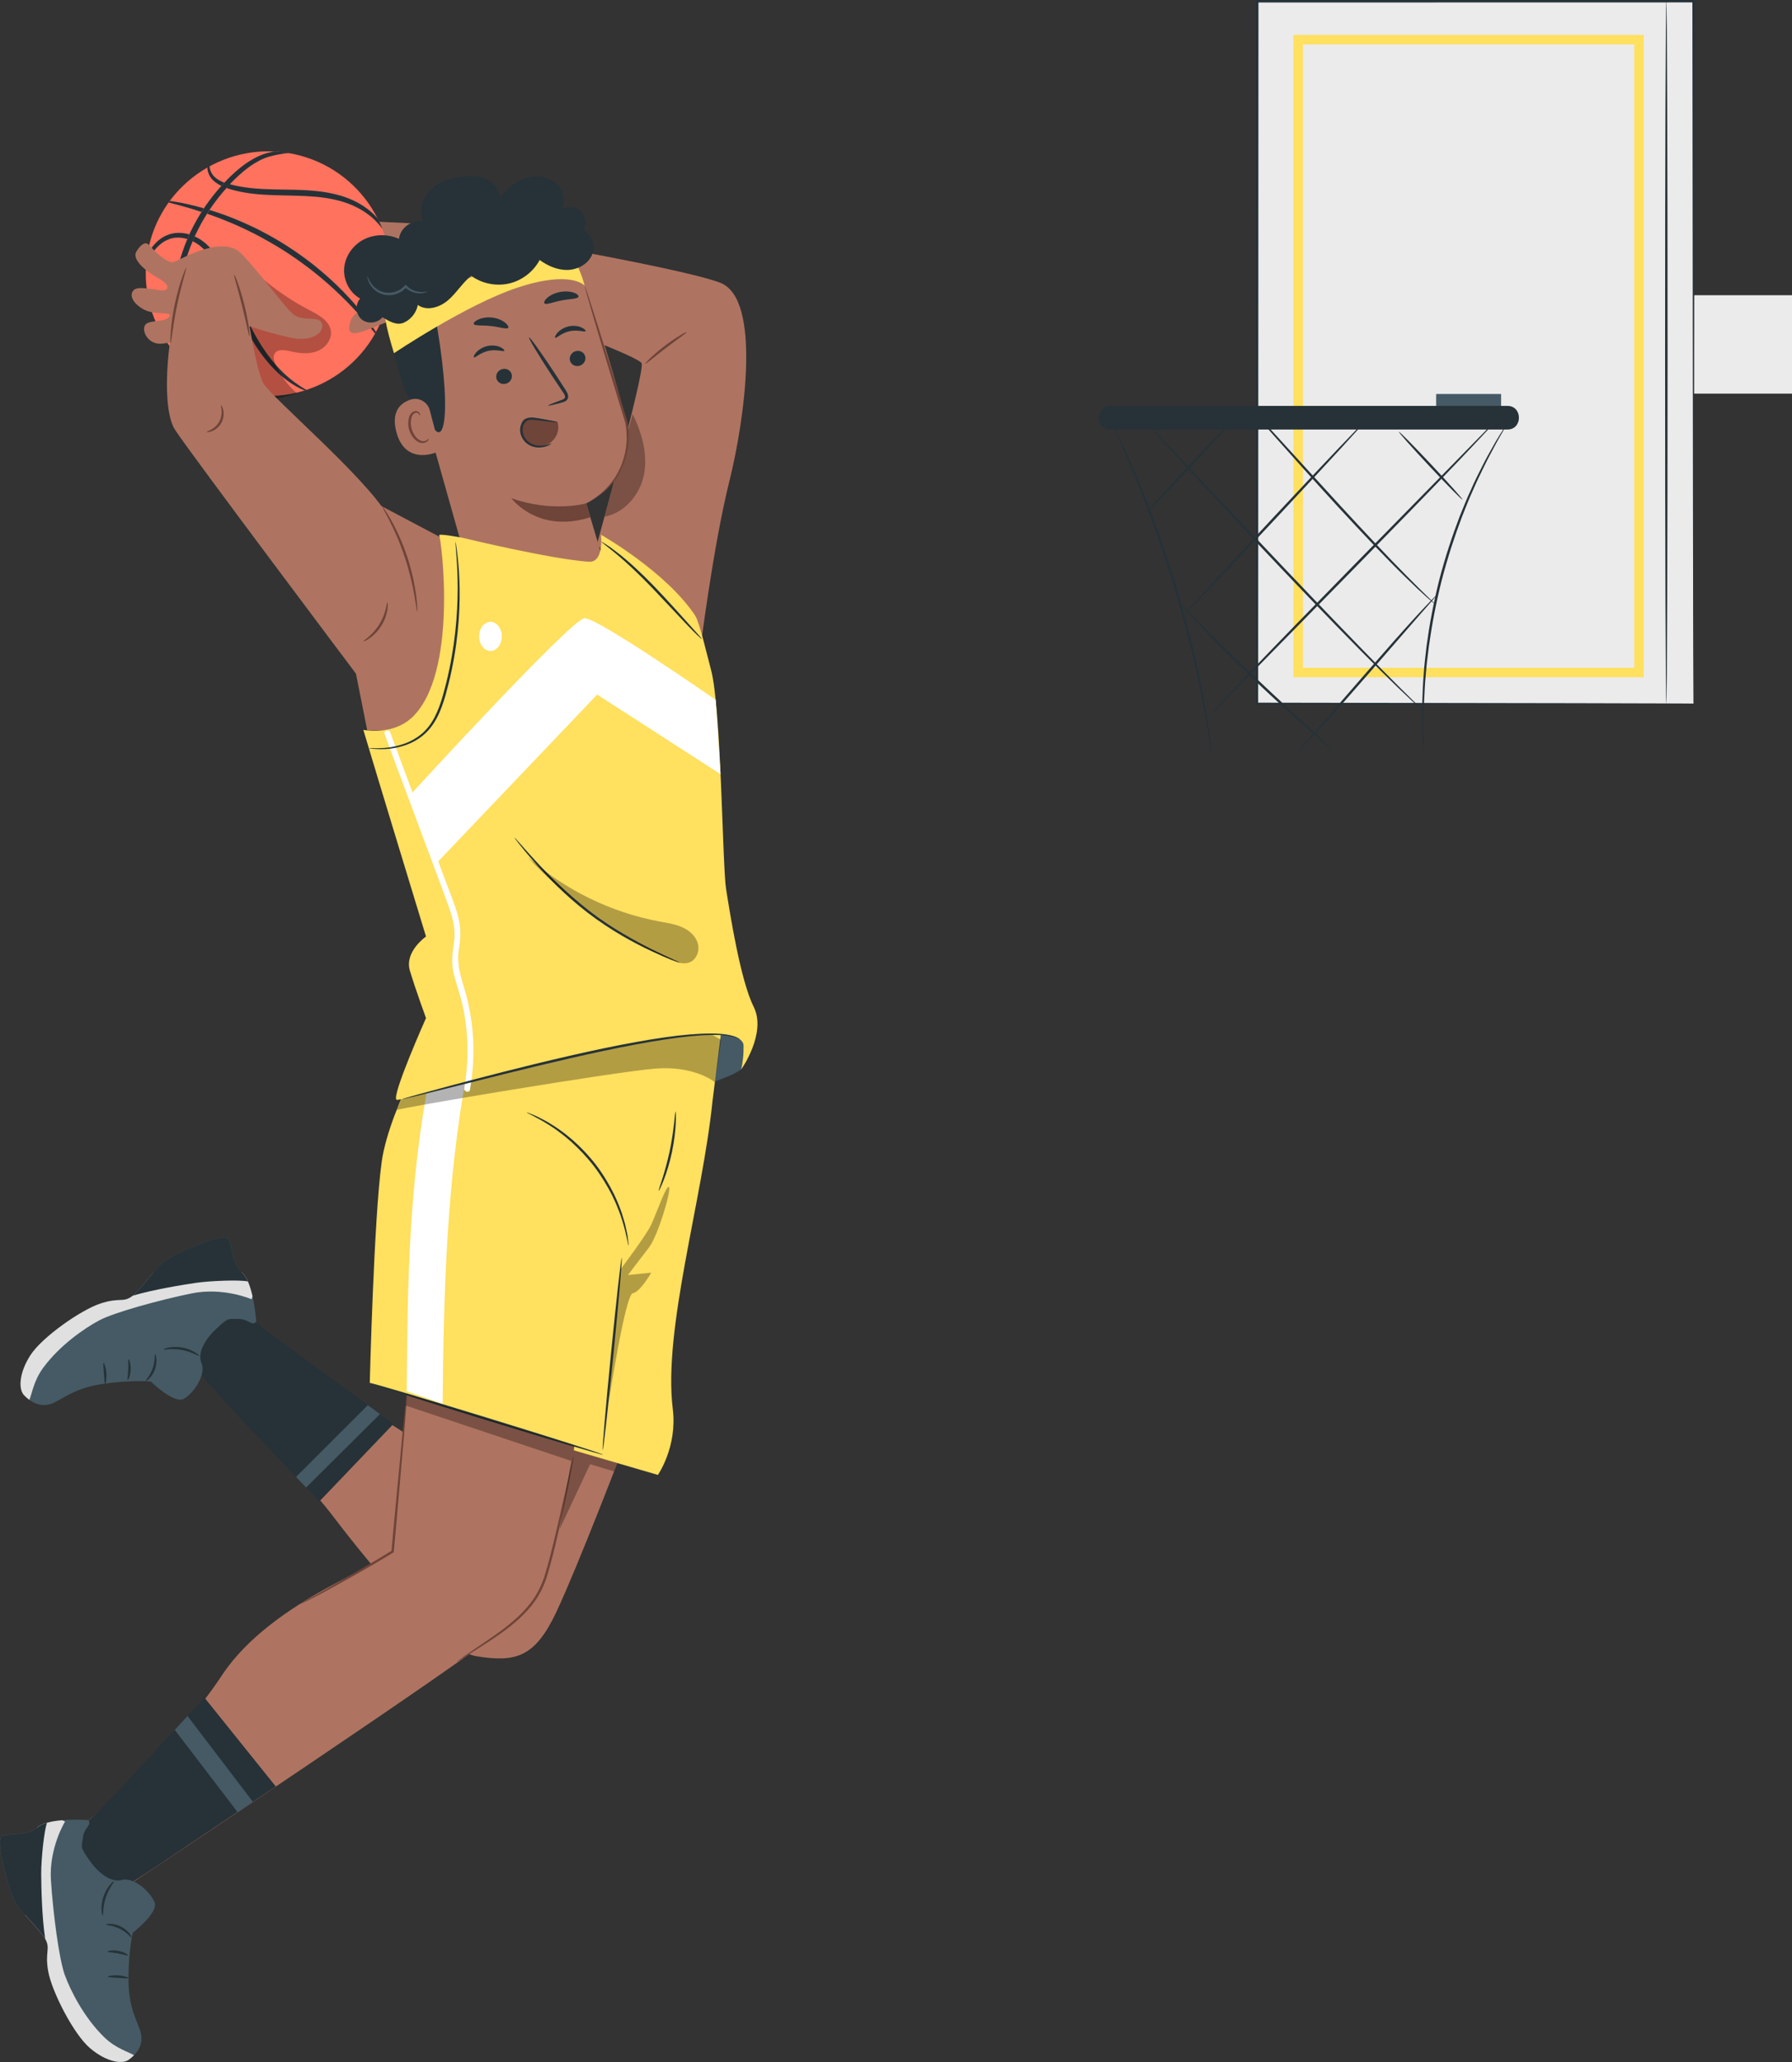 <svg width="180" height="207" viewBox="0 0 180 207" fill="none" xmlns="http://www.w3.org/2000/svg">
<rect x="0" y="0" width="180" height="207" fill="#333333" stroke="none"/>
<g clip-path="url(#clip0_64_2131)">
<path d="M170.104 0.123H126.277V70.631H170.104V0.123Z" fill="#EBEBEB"/>
<path d="M165.106 67.986H129.926V3.508H165.106V67.986ZM130.876 67.037H164.156V4.456H130.876V67.037Z" fill="#FFE05F"/>
<path d="M150.782 39.553H144.255V41.525H150.782V39.553Z" fill="#455A64"/>
<path d="M111.526 43.118H151.424C152.953 43.118 152.953 40.748 151.424 40.748H111.526C109.996 40.748 109.996 43.118 111.526 43.118Z" fill="#263238"/>
<path d="M111.74 42.615C111.74 42.615 111.806 42.72 111.916 42.924C112.03 43.151 112.182 43.455 112.372 43.829C112.571 44.222 112.799 44.711 113.061 45.279C113.327 45.848 113.621 46.498 113.925 47.223C114.562 48.664 115.246 50.413 115.978 52.366C116.69 54.324 117.427 56.495 118.13 58.794C118.823 61.098 119.413 63.312 119.907 65.336C120.377 67.365 120.771 69.204 121.033 70.754C121.175 71.527 121.284 72.233 121.375 72.854C121.47 73.475 121.546 74.006 121.588 74.447C121.636 74.864 121.669 75.2 121.698 75.456C121.721 75.689 121.726 75.807 121.717 75.812C121.707 75.812 121.683 75.693 121.645 75.466C121.607 75.215 121.555 74.878 121.489 74.466C121.427 74.029 121.341 73.499 121.232 72.882C121.132 72.266 121.009 71.565 120.857 70.792C120.572 69.247 120.163 67.417 119.683 65.393C119.18 63.373 118.586 61.164 117.892 58.865C117.189 56.571 116.462 54.405 115.759 52.442C115.037 50.489 114.372 48.74 113.759 47.289C113.465 46.559 113.179 45.905 112.928 45.336C112.681 44.763 112.462 44.27 112.277 43.872C112.106 43.488 111.968 43.18 111.863 42.947C111.773 42.734 111.726 42.62 111.735 42.615H111.74Z" fill="#263238"/>
<path d="M151.424 42.45C151.424 42.45 151.376 42.563 151.267 42.762C151.143 42.985 150.977 43.274 150.773 43.635C150.554 44.009 150.288 44.474 150.003 45.023C149.718 45.573 149.371 46.185 149.039 46.891C148.697 47.588 148.321 48.356 147.96 49.2C147.576 50.029 147.224 50.944 146.844 51.897C146.117 53.822 145.409 55.969 144.811 58.268C144.231 60.572 143.818 62.795 143.533 64.833C143.409 65.852 143.276 66.824 143.214 67.734C143.124 68.644 143.086 69.498 143.053 70.275C143 71.052 143.015 71.754 143 72.375C142.986 72.991 142.996 73.527 143.005 73.963C143.01 74.38 143.015 74.712 143.019 74.968C143.019 75.195 143.019 75.319 143.005 75.319C142.991 75.319 142.986 75.2 142.967 74.968C142.953 74.717 142.934 74.38 142.905 73.968C142.877 73.532 142.853 73.001 142.858 72.38C142.858 71.759 142.834 71.052 142.872 70.275C142.896 69.493 142.924 68.64 143.005 67.725C143.057 66.81 143.181 65.833 143.3 64.809C143.575 62.762 143.984 60.524 144.568 58.216C145.167 55.907 145.889 53.75 146.625 51.826C147.015 50.868 147.376 49.958 147.77 49.124C148.136 48.28 148.521 47.517 148.877 46.825C149.219 46.123 149.576 45.512 149.875 44.971C150.169 44.426 150.45 43.971 150.683 43.601C150.906 43.246 151.082 42.966 151.219 42.748C151.343 42.554 151.414 42.454 151.419 42.459L151.424 42.45Z" fill="#263238"/>
<path d="M137.233 42.16C137.285 42.208 133.209 46.64 128.135 52.063C123.061 57.486 118.909 61.842 118.857 61.795C118.804 61.747 122.881 57.315 127.955 51.892C133.028 46.469 137.181 42.113 137.233 42.16Z" fill="#263238"/>
<path d="M144.34 59.709C144.34 59.709 144.164 59.946 143.818 60.344C143.442 60.771 142.943 61.34 142.34 62.027C141.076 63.482 139.376 65.435 137.499 67.597C135.608 69.773 133.879 71.73 132.601 73.119C131.959 73.816 131.437 74.371 131.066 74.75C130.696 75.129 130.487 75.333 130.472 75.319C130.458 75.309 130.648 75.082 130.995 74.684C131.37 74.257 131.869 73.688 132.473 73.001C133.736 71.546 135.437 69.593 137.318 67.431C139.209 65.255 140.939 63.297 142.217 61.908C142.858 61.212 143.38 60.657 143.751 60.278C144.122 59.899 144.331 59.695 144.345 59.709H144.34Z" fill="#263238"/>
<path d="M123.432 42.615C123.432 42.615 123.341 42.758 123.147 42.99C122.952 43.217 122.667 43.544 122.306 43.943C121.588 44.739 120.586 45.834 119.469 47.029C118.353 48.223 117.327 49.294 116.581 50.062C116.206 50.446 115.902 50.754 115.683 50.963C115.465 51.172 115.341 51.281 115.331 51.271C115.317 51.262 115.422 51.129 115.617 50.897C115.811 50.669 116.096 50.342 116.457 49.944C117.175 49.148 118.177 48.053 119.294 46.858C120.41 45.663 121.436 44.592 122.182 43.824C122.558 43.44 122.862 43.132 123.08 42.923C123.294 42.715 123.422 42.606 123.432 42.615Z" fill="#263238"/>
<path d="M150.436 42.032C150.436 42.032 150.35 42.151 150.165 42.359C149.965 42.582 149.69 42.881 149.348 43.26C148.63 44.033 147.585 45.147 146.279 46.512C143.67 49.242 140.031 52.973 136.002 57.088C131.974 61.193 128.33 64.904 125.669 67.611C124.363 68.948 123.299 70.033 122.543 70.806C122.187 71.171 121.902 71.46 121.693 71.674C121.498 71.868 121.389 71.972 121.384 71.963C121.379 71.958 121.47 71.844 121.655 71.636C121.854 71.413 122.13 71.114 122.472 70.735C123.189 69.962 124.235 68.848 125.541 67.483C128.149 64.753 131.788 61.022 135.822 56.907C139.851 52.807 143.495 49.091 146.15 46.384C147.457 45.047 148.521 43.962 149.276 43.189C149.633 42.824 149.918 42.535 150.127 42.322C150.321 42.127 150.431 42.023 150.436 42.032Z" fill="#263238"/>
<path d="M133.888 75.314C133.888 75.314 133.646 75.143 133.237 74.797C132.829 74.451 132.245 73.949 131.527 73.314C130.092 72.053 128.126 70.289 126.007 68.279C123.888 66.274 122.03 64.392 120.719 62.999C120.063 62.302 119.541 61.728 119.194 61.325C118.842 60.922 118.652 60.695 118.667 60.685C118.681 60.676 118.89 60.88 119.265 61.259C119.669 61.671 120.201 62.217 120.847 62.875C122.187 64.236 124.064 66.094 126.178 68.094C128.292 70.1 130.24 71.882 131.646 73.176C132.325 73.807 132.881 74.323 133.304 74.717C133.694 75.082 133.903 75.29 133.893 75.305L133.888 75.314Z" fill="#263238"/>
<path d="M142.972 71.351C142.972 71.351 142.858 71.271 142.658 71.095C142.445 70.906 142.155 70.645 141.789 70.323C141.048 69.635 139.993 68.626 138.71 67.355C136.145 64.814 132.667 61.24 128.871 57.254C125.075 53.262 121.679 49.617 119.232 46.958C118.03 45.635 117.051 44.564 116.353 43.8C116.03 43.435 115.773 43.146 115.583 42.928C115.407 42.729 115.322 42.62 115.327 42.615C115.331 42.611 115.431 42.706 115.621 42.895C115.821 43.104 116.087 43.383 116.424 43.734C117.132 44.483 118.134 45.54 119.36 46.839C121.854 49.475 125.27 53.087 129.047 57.083C132.843 61.069 136.297 64.663 138.829 67.232C140.093 68.516 141.133 69.545 141.851 70.251C142.202 70.588 142.483 70.858 142.687 71.057C142.877 71.242 142.972 71.346 142.967 71.351H142.972Z" fill="#263238"/>
<path d="M144.136 60.643C144.136 60.643 144.055 60.591 143.913 60.472C143.751 60.335 143.552 60.159 143.305 59.946C142.782 59.481 142.041 58.789 141.148 57.912C139.352 56.168 136.967 53.665 134.382 50.859C131.798 48.048 129.503 45.464 127.841 43.597C127.028 42.677 126.368 41.923 125.883 41.373C125.669 41.127 125.494 40.923 125.356 40.762C125.237 40.62 125.18 40.544 125.185 40.539C125.19 40.534 125.261 40.601 125.394 40.729C125.541 40.88 125.726 41.07 125.954 41.307C126.453 41.843 127.137 42.577 127.969 43.478C129.674 45.346 131.998 47.886 134.563 50.693C137.147 53.499 139.513 56.016 141.271 57.789C142.145 58.68 142.872 59.386 143.371 59.875C143.604 60.102 143.799 60.287 143.951 60.434C144.079 60.562 144.145 60.638 144.141 60.643H144.136Z" fill="#263238"/>
<path d="M146.901 50.157C146.853 50.205 145.381 48.716 143.618 46.839C141.855 44.957 140.463 43.398 140.516 43.35C140.563 43.303 142.036 44.791 143.799 46.673C145.561 48.555 146.953 50.115 146.901 50.162V50.157Z" fill="#263238"/>
<path d="M180.005 29.637H170.104V39.515H180.005V29.637Z" fill="#EBEBEB"/>
<path d="M170.104 70.631C170.104 70.631 169.847 70.635 169.33 70.64C168.812 70.64 168.047 70.645 167.044 70.65C165.03 70.654 162.07 70.664 158.274 70.673C150.659 70.688 139.694 70.702 126.273 70.725H126.178V70.631C126.168 51.484 126.163 26.878 126.149 0.128V0H126.273C141.808 0 156.621 0.005 170.099 0.009H170.213V0.123C170.189 20.843 170.17 38.482 170.156 50.944C170.142 57.159 170.132 62.084 170.128 65.464C170.123 67.142 170.118 68.436 170.113 69.313C170.113 69.744 170.109 70.076 170.109 70.299C170.109 70.522 170.104 70.631 170.104 70.631C170.104 70.631 170.104 70.512 170.099 70.289C170.099 70.062 170.099 69.725 170.094 69.289C170.094 68.407 170.085 67.104 170.08 65.416C170.071 62.032 170.061 57.102 170.052 50.873C170.037 38.425 170.018 20.815 169.995 0.128L170.109 0.242C156.631 0.242 141.817 0.246 126.282 0.251L126.406 0.128C126.396 26.882 126.387 51.489 126.377 70.635L126.282 70.541C139.68 70.564 150.621 70.579 158.222 70.593C162.028 70.602 164.992 70.612 167.011 70.617C168.018 70.621 168.788 70.626 169.315 70.626C169.838 70.626 170.109 70.635 170.109 70.635L170.104 70.631Z" fill="#263238"/>
<path d="M167.377 70.645C167.311 70.645 167.254 54.855 167.254 35.386C167.254 15.918 167.311 0.123 167.377 0.123C167.444 0.123 167.501 15.909 167.501 35.386C167.501 54.864 167.444 70.645 167.377 70.645Z" fill="#263238"/>
<path d="M45.784 23.503C45.784 23.503 44.53 22.825 42.605 22.554C40.681 22.284 38.349 22.374 37.318 22.151C36.287 21.929 39.513 29.215 39.513 29.215L44.962 28.797L45.784 23.503Z" fill="#AE7461"/>
<path d="M44.116 28.39L45.171 22.938C45.171 22.938 68.141 26.749 72.355 28.39C76.569 30.03 74.736 42.407 73.272 48.266C71.619 54.888 70.322 65.355 70.322 65.355C70.322 65.355 59.913 54.926 59.975 54.599C60.041 54.272 64.778 37.391 64.45 36.472C64.122 35.552 44.112 28.394 44.112 28.394L44.116 28.39Z" fill="#AE7461"/>
<g opacity="0.3">
<path d="M63.547 41.558L60.721 51.868C62.759 51.508 64.35 49.579 64.707 47.545C65.063 45.511 64.455 43.416 63.547 41.558Z" fill="black"/>
</g>
<path d="M68.973 33.343C69.011 33.405 68.041 34.054 66.906 34.927C65.766 35.794 64.882 36.557 64.83 36.505C64.782 36.458 65.6 35.609 66.754 34.732C67.904 33.85 68.939 33.286 68.973 33.343Z" fill="#6F4439"/>
<path d="M38.967 30.105C40.423 23.482 36.224 16.934 29.586 15.481C22.948 14.027 16.386 18.217 14.929 24.84C13.473 31.463 17.672 38.011 24.31 39.465C30.948 40.918 37.51 36.728 38.967 30.105Z" fill="#FF725E"/>
<path d="M18.818 23.479C18.414 23.379 17.996 23.351 17.602 23.393C17.578 23.393 17.554 23.393 17.526 23.403L17.454 23.417C17.407 23.427 17.36 23.436 17.307 23.441C17.212 23.465 17.117 23.488 17.027 23.517C16.842 23.574 16.671 23.649 16.509 23.735C16.348 23.82 16.2 23.92 16.058 24.024C15.92 24.128 15.792 24.242 15.678 24.356C15.241 24.787 14.946 25.266 14.742 25.702C14.694 26.02 14.661 26.342 14.642 26.669C14.737 26.442 14.851 26.195 14.989 25.934C15.103 25.721 15.236 25.498 15.397 25.28C15.559 25.062 15.744 24.844 15.963 24.645C16.072 24.545 16.191 24.451 16.314 24.36C16.442 24.275 16.576 24.195 16.718 24.123C16.861 24.057 17.008 23.995 17.165 23.948C17.245 23.929 17.321 23.91 17.402 23.891C17.445 23.887 17.483 23.877 17.526 23.872L17.587 23.863C17.587 23.863 17.63 23.863 17.649 23.863C17.987 23.834 18.338 23.863 18.69 23.962C18.732 23.972 18.77 23.986 18.813 24C18.88 23.844 18.946 23.687 19.017 23.531C18.951 23.512 18.884 23.493 18.818 23.474V23.479Z" fill="#263238"/>
<path d="M19.721 24.422C20.386 24.83 20.942 25.46 21.407 26.19C21.873 26.925 22.253 27.764 22.647 28.631C23.037 29.494 23.407 30.347 23.787 31.167C23.977 31.575 24.167 31.978 24.362 32.367C24.457 32.561 24.557 32.751 24.657 32.94C24.756 33.13 24.856 33.315 24.956 33.495C25.759 34.955 26.666 36.178 27.559 37.079C28.448 37.984 29.317 38.562 29.94 38.889C30.092 38.975 30.239 39.041 30.363 39.093C30.424 39.122 30.481 39.145 30.534 39.169C30.543 39.169 30.595 39.188 30.61 39.193C30.667 39.174 30.724 39.16 30.785 39.141C30.785 39.141 30.738 39.122 30.733 39.122C30.695 39.098 30.648 39.074 30.6 39.046C30.553 39.017 30.5 38.984 30.443 38.946C30.329 38.875 30.196 38.799 30.054 38.7C29.479 38.321 28.681 37.714 27.854 36.799C27.027 35.889 26.182 34.685 25.417 33.239C25.317 33.059 25.227 32.874 25.132 32.689C25.042 32.499 24.942 32.315 24.852 32.12C24.666 31.736 24.481 31.338 24.296 30.93C23.93 30.11 23.555 29.262 23.165 28.394C22.771 27.527 22.381 26.669 21.878 25.887C21.749 25.692 21.621 25.503 21.479 25.323C21.412 25.233 21.336 25.142 21.265 25.057C21.189 24.972 21.117 24.887 21.037 24.806C20.88 24.64 20.714 24.488 20.543 24.346C20.452 24.28 20.367 24.209 20.276 24.147C20.229 24.114 20.186 24.081 20.139 24.052C20.091 24.024 20.044 23.995 20.001 23.967C19.854 23.882 19.706 23.801 19.554 23.735C19.483 23.891 19.412 24.052 19.345 24.213C19.474 24.275 19.602 24.346 19.725 24.422H19.721Z" fill="#263238"/>
<path d="M37.712 33.258C37.679 33.206 37.641 33.144 37.603 33.083C37.565 33.021 37.517 32.955 37.47 32.888C37.375 32.751 37.27 32.599 37.156 32.433C37.038 32.267 36.904 32.097 36.762 31.907C36.624 31.717 36.463 31.523 36.296 31.314C36.13 31.106 35.945 30.888 35.755 30.665C35.565 30.438 35.351 30.21 35.137 29.968C35.028 29.845 34.914 29.726 34.795 29.608C34.676 29.485 34.562 29.361 34.439 29.233C34.315 29.11 34.187 28.982 34.059 28.859C33.992 28.797 33.93 28.731 33.864 28.665C33.797 28.603 33.731 28.537 33.664 28.475C33.527 28.347 33.394 28.214 33.251 28.086C33.108 27.958 32.961 27.83 32.819 27.698C32.672 27.565 32.519 27.437 32.367 27.309C32.215 27.181 32.059 27.043 31.897 26.915C31.735 26.787 31.574 26.655 31.413 26.522C31.246 26.394 31.075 26.266 30.904 26.133C30.22 25.617 29.488 25.109 28.724 24.621C27.954 24.138 27.184 23.692 26.424 23.294C26.234 23.194 26.044 23.099 25.859 23C25.669 22.91 25.483 22.82 25.293 22.73C25.108 22.64 24.923 22.554 24.738 22.474C24.552 22.393 24.372 22.308 24.191 22.232C24.011 22.156 23.83 22.08 23.654 22.004C23.479 21.933 23.298 21.867 23.127 21.796C23.041 21.763 22.956 21.73 22.87 21.696C22.785 21.663 22.699 21.635 22.614 21.602C22.443 21.54 22.277 21.478 22.11 21.421C21.944 21.364 21.782 21.312 21.621 21.26C21.459 21.208 21.303 21.151 21.146 21.108C21.113 21.099 21.084 21.09 21.051 21.08C21.051 21.08 21.046 21.09 21.041 21.094C21.008 21.151 20.97 21.203 20.937 21.26C20.894 21.327 20.851 21.393 20.809 21.459C20.875 21.483 20.942 21.507 21.008 21.526C21.16 21.578 21.312 21.635 21.469 21.692C21.626 21.748 21.787 21.805 21.949 21.867C22.11 21.929 22.272 21.995 22.438 22.061C22.519 22.095 22.604 22.128 22.69 22.161C22.775 22.194 22.856 22.232 22.942 22.265C23.113 22.336 23.284 22.407 23.46 22.483C23.631 22.559 23.806 22.64 23.987 22.715C24.167 22.791 24.343 22.877 24.524 22.962C24.704 23.047 24.885 23.128 25.065 23.223C25.246 23.313 25.431 23.403 25.616 23.498C25.802 23.592 25.987 23.692 26.172 23.791C26.913 24.19 27.674 24.631 28.429 25.105C29.184 25.583 29.902 26.081 30.581 26.584C30.752 26.712 30.918 26.835 31.085 26.958C31.246 27.086 31.408 27.214 31.569 27.337C31.731 27.46 31.883 27.588 32.035 27.716C32.187 27.845 32.344 27.963 32.486 28.096C32.633 28.224 32.776 28.347 32.923 28.47C33.066 28.593 33.203 28.721 33.341 28.845C33.408 28.906 33.479 28.968 33.546 29.03C33.612 29.091 33.679 29.153 33.74 29.215C33.869 29.338 33.997 29.456 34.125 29.575C34.249 29.693 34.367 29.817 34.486 29.93C34.605 30.049 34.724 30.158 34.833 30.276C35.056 30.509 35.275 30.722 35.47 30.94C35.669 31.153 35.864 31.357 36.035 31.556C36.211 31.755 36.382 31.935 36.529 32.115C36.681 32.291 36.824 32.457 36.957 32.608C37.085 32.76 37.204 32.902 37.308 33.03C37.361 33.092 37.413 33.154 37.46 33.211C37.508 33.267 37.551 33.32 37.593 33.367C37.622 33.4 37.665 33.467 37.688 33.495C37.717 33.443 37.75 33.381 37.779 33.329C37.769 33.315 37.736 33.282 37.726 33.263L37.712 33.258Z" fill="#263238"/>
<path d="M20.481 20.91C20.4 20.886 20.319 20.862 20.238 20.843C19.953 20.767 19.683 20.691 19.421 20.63C19.165 20.568 18.918 20.506 18.69 20.459C18.462 20.412 18.248 20.364 18.048 20.331C17.849 20.298 17.668 20.27 17.507 20.241C17.426 20.227 17.35 20.217 17.274 20.203C17.203 20.194 17.131 20.184 17.07 20.179C17.055 20.179 17.046 20.179 17.036 20.179C17.003 20.227 16.97 20.274 16.932 20.322C16.965 20.331 16.998 20.341 17.036 20.35C17.098 20.364 17.165 20.383 17.236 20.402C17.307 20.421 17.378 20.44 17.459 20.464C17.616 20.506 17.792 20.554 17.987 20.601C18.177 20.654 18.386 20.715 18.609 20.777C18.832 20.834 19.07 20.91 19.322 20.985C19.573 21.056 19.839 21.146 20.115 21.236C20.158 21.251 20.196 21.265 20.238 21.274C20.31 21.165 20.376 21.061 20.443 20.957C20.452 20.943 20.457 20.933 20.466 20.919L20.481 20.91Z" fill="#263238"/>
<path d="M22.752 18.871C22.804 18.89 22.856 18.909 22.909 18.923C23.037 18.966 23.165 18.999 23.298 19.042C23.431 19.08 23.569 19.113 23.707 19.151C24.262 19.284 24.866 19.388 25.502 19.459C26.139 19.53 26.809 19.568 27.498 19.592C28.187 19.615 28.899 19.625 29.626 19.644C29.987 19.653 30.343 19.668 30.695 19.682C31.047 19.701 31.389 19.724 31.726 19.753C32.401 19.814 33.042 19.914 33.645 20.047C34.249 20.184 34.805 20.36 35.308 20.573C35.812 20.786 36.258 21.033 36.643 21.289C37.028 21.545 37.356 21.81 37.622 22.066C37.688 22.128 37.75 22.194 37.807 22.256C37.836 22.289 37.869 22.317 37.893 22.346C37.921 22.379 37.945 22.407 37.973 22.436C38.026 22.497 38.078 22.55 38.121 22.607C38.163 22.663 38.206 22.716 38.249 22.768C38.316 22.848 38.368 22.924 38.42 22.995C38.282 22.645 38.13 22.308 37.964 21.971C37.926 21.929 37.893 21.881 37.85 21.839C37.593 21.549 37.266 21.241 36.876 20.947C36.482 20.654 36.021 20.374 35.503 20.127C34.98 19.886 34.396 19.677 33.769 19.521C33.142 19.364 32.477 19.25 31.783 19.179C31.436 19.141 31.085 19.118 30.724 19.094C30.367 19.075 30.002 19.061 29.636 19.051C28.904 19.032 28.191 19.028 27.507 19.013C26.823 18.999 26.168 18.971 25.55 18.914C24.928 18.857 24.343 18.776 23.806 18.667C23.555 18.615 23.308 18.558 23.075 18.492C23.051 18.516 23.032 18.539 23.008 18.563C22.918 18.658 22.832 18.753 22.747 18.852L22.752 18.871Z" fill="#263238"/>
<path d="M22.362 18.269C22.153 18.179 21.968 18.079 21.806 17.966C21.645 17.852 21.502 17.724 21.398 17.591C21.184 17.321 21.084 17.022 21.051 16.781C21.046 16.743 21.041 16.705 21.041 16.672C20.97 16.71 20.899 16.752 20.828 16.79C20.828 17.075 20.908 17.43 21.136 17.776C21.369 18.122 21.74 18.416 22.191 18.639C22.205 18.644 22.22 18.653 22.234 18.658C22.334 18.549 22.433 18.44 22.533 18.335C22.476 18.312 22.419 18.293 22.362 18.269Z" fill="#263238"/>
<path d="M21.027 21.09C21.027 21.09 21.032 21.08 21.037 21.075C21.07 21.028 21.103 20.976 21.141 20.928C21.649 20.184 22.191 19.497 22.752 18.871C22.837 18.772 22.927 18.677 23.013 18.582C23.037 18.558 23.056 18.535 23.079 18.511C23.137 18.449 23.198 18.383 23.255 18.321C23.336 18.236 23.422 18.151 23.502 18.07C23.669 17.904 23.835 17.748 24.001 17.596C24.334 17.293 24.671 17.013 25.013 16.767C25.355 16.52 25.702 16.307 26.044 16.127C26.13 16.079 26.215 16.041 26.301 15.998C26.386 15.961 26.472 15.923 26.557 15.889C26.643 15.856 26.728 15.828 26.814 15.795C26.899 15.766 26.985 15.742 27.07 15.714C27.417 15.615 27.75 15.543 28.073 15.487C28.396 15.434 28.7 15.392 28.985 15.363C28.999 15.363 29.013 15.363 29.023 15.363C28.548 15.283 28.068 15.226 27.579 15.202C27.379 15.235 27.175 15.278 26.966 15.33C26.875 15.354 26.78 15.382 26.69 15.406C26.595 15.434 26.505 15.468 26.41 15.496C26.315 15.529 26.22 15.567 26.125 15.61C26.035 15.652 25.939 15.69 25.845 15.738C25.474 15.918 25.103 16.136 24.738 16.387C24.372 16.639 24.015 16.923 23.664 17.231C23.488 17.387 23.312 17.549 23.141 17.715C23.056 17.8 22.97 17.885 22.885 17.971C22.799 18.056 22.718 18.146 22.633 18.236C22.6 18.274 22.562 18.312 22.528 18.345C22.429 18.449 22.329 18.558 22.229 18.667C21.692 19.265 21.17 19.914 20.68 20.62C20.642 20.677 20.604 20.729 20.566 20.786C20.538 20.829 20.509 20.872 20.481 20.919C20.471 20.933 20.467 20.943 20.457 20.957C20.386 21.061 20.319 21.17 20.248 21.274C20.248 21.279 20.238 21.289 20.234 21.293C20.158 21.407 20.091 21.526 20.02 21.644C19.949 21.763 19.877 21.881 19.806 22C19.74 22.123 19.673 22.241 19.607 22.365C19.573 22.426 19.54 22.488 19.507 22.55C19.474 22.611 19.44 22.673 19.407 22.735C19.345 22.858 19.284 22.986 19.217 23.114C19.184 23.175 19.155 23.242 19.122 23.303C19.094 23.37 19.065 23.431 19.037 23.498C19.032 23.512 19.022 23.526 19.017 23.54C18.946 23.697 18.88 23.853 18.813 24.01C18.447 24.877 18.153 25.754 17.934 26.622C17.673 27.66 17.521 28.688 17.469 29.674C17.412 30.656 17.45 31.594 17.549 32.466C17.654 33.334 17.82 34.135 18.02 34.851C18.181 35.458 18.381 36.003 18.581 36.486C18.752 36.643 18.927 36.799 19.108 36.946C19.065 36.842 19.022 36.733 18.98 36.624C18.785 36.083 18.571 35.458 18.409 34.751C18.243 34.045 18.101 33.267 18.02 32.419C17.944 31.57 17.925 30.66 17.996 29.712C18.063 28.759 18.219 27.769 18.481 26.764C18.699 25.92 18.989 25.067 19.35 24.223C19.417 24.062 19.488 23.905 19.559 23.744C19.559 23.744 19.559 23.739 19.559 23.735C19.588 23.673 19.616 23.611 19.645 23.545C19.673 23.483 19.706 23.422 19.735 23.36C19.797 23.237 19.858 23.114 19.916 22.995C19.944 22.934 19.977 22.872 20.011 22.815C20.044 22.753 20.077 22.697 20.105 22.635C20.172 22.517 20.234 22.398 20.3 22.279C20.367 22.166 20.438 22.047 20.505 21.933C20.576 21.82 20.638 21.701 20.709 21.592C20.737 21.549 20.766 21.502 20.794 21.459C20.837 21.393 20.88 21.327 20.923 21.26C20.956 21.203 20.994 21.151 21.027 21.094V21.09Z" fill="#263238"/>
<path d="M40.658 111.151C40.658 111.151 56.906 111.554 64.792 110.212C72.678 108.871 74.465 107.344 74.465 107.344C74.465 107.344 75.847 105.51 75.462 103.78C75.078 102.054 73.538 100.229 73.249 100.035C72.959 99.845 40.653 111.146 40.653 111.146L40.658 111.151Z" fill="#455A64"/>
<path d="M22.139 139.92C22.139 139.92 30.586 148.448 33.289 152.003C35.992 155.553 43.869 165.617 47.846 166.262C51.822 166.911 53.746 166.366 55.889 161.811C58.032 157.26 62.455 145.713 62.455 145.713L50.155 142.456L48.311 148.471C48.311 148.471 38.99 143.21 32.928 138.54L26.866 133.876L22.139 139.92Z" fill="#AE7461"/>
<path d="M71.572 110.506C70.559 120.494 66.583 133.449 67.581 141.461C68.051 145.248 66.084 148.064 66.084 148.064L50.036 143.376L56.003 102.893L72.697 101.523L71.572 110.506Z" fill="#FFE05F"/>
<path d="M40.99 138.64C40.99 138.64 39.527 154.757 39.432 155.757C39.342 156.758 27.322 160.559 22.31 168.158C17.298 175.757 8.409 183.147 8.409 183.147L13.207 189.044C13.207 189.044 47.133 166.518 50.872 163.261C54.611 160.005 55.347 157.511 55.998 154.705C56.611 152.055 58.34 141.138 58.34 141.138L40.99 138.645V138.64Z" fill="#AE7461"/>
<path d="M44.435 102.092C44.435 102.092 39.128 110.999 38.339 116.64C37.555 122.281 37.142 138.834 37.142 138.834L60.573 146.035L63.077 127.998C63.077 127.998 70.194 112.725 70.279 111.781C70.365 110.838 70.379 101.922 70.379 101.922L44.435 102.092Z" fill="#FFE05F"/>
<path d="M46.91 107.648L43.095 108.364C41.066 119.029 40.933 128.7 40.852 139.659L44.463 140.92C44.544 129.961 44.881 118.318 46.91 107.653V107.648Z" fill="white"/>
<g opacity="0.3">
<path d="M41 108.667L39.836 111.44C39.907 111.255 61.965 107.558 65.894 107.269C69.823 106.979 71.804 108.639 71.804 108.639L72.436 104.386L63.918 99.603L43.142 106.084L41 108.662V108.667Z" fill="black"/>
</g>
<path d="M37.147 138.834C37.166 138.768 42.43 140.328 48.896 142.314C55.366 144.3 60.597 145.968 60.573 146.03C60.554 146.096 55.29 144.537 48.82 142.551C42.349 140.565 37.123 138.901 37.142 138.834H37.147Z" fill="#263238"/>
<path d="M57.58 146.338C57.58 146.338 57.58 146.315 57.58 146.272V146.262C57.58 146.262 57.552 146.253 57.609 146.267V146.286L57.599 146.329C57.594 146.362 57.59 146.4 57.585 146.438C57.552 146.632 57.514 146.869 57.461 147.158C57.347 147.784 57.176 148.685 56.948 149.794C56.72 150.908 56.445 152.226 56.112 153.69C55.775 155.151 55.409 156.762 54.886 158.421C54.606 159.251 54.221 160.028 53.751 160.706C53.276 161.384 52.725 161.962 52.174 162.479C51.057 163.503 49.922 164.257 48.972 164.878C48.036 165.475 47.271 165.968 46.706 166.328C46.459 166.489 46.254 166.617 46.093 166.722C45.95 166.812 45.874 166.854 45.869 166.845C45.865 166.84 45.931 166.783 46.064 166.679C46.197 166.579 46.392 166.428 46.653 166.243C47.171 165.873 47.936 165.361 48.877 164.726C49.813 164.086 50.929 163.323 52.022 162.308C52.559 161.796 53.095 161.223 53.556 160.564C54.012 159.9 54.383 159.151 54.658 158.341C55.172 156.701 55.547 155.089 55.894 153.634C56.226 152.183 56.526 150.865 56.782 149.751C57.024 148.671 57.224 147.784 57.371 147.13C57.438 146.845 57.495 146.608 57.538 146.419C57.547 146.381 57.556 146.348 57.566 146.31L57.575 146.267V146.248C57.575 146.248 57.552 146.243 57.609 146.248V146.258C57.594 146.3 57.585 146.319 57.58 146.319V146.338Z" fill="#6F4439"/>
<path d="M40.852 140.195C40.852 140.195 40.862 140.29 40.852 140.465C40.838 140.669 40.824 140.92 40.805 141.233C40.753 141.935 40.677 142.887 40.587 144.049C40.377 146.457 40.092 149.723 39.779 153.33C39.703 154.165 39.627 154.98 39.556 155.767V155.828L39.503 155.857C36.881 157.459 34.529 158.744 32.838 159.673C31.992 160.133 31.308 160.488 30.833 160.72C30.595 160.834 30.41 160.924 30.282 160.976C30.154 161.029 30.087 161.052 30.082 161.047C30.078 161.033 30.334 160.901 30.795 160.645C31.284 160.37 31.949 159.995 32.762 159.535C34.425 158.578 36.772 157.255 39.37 155.658L39.318 155.748C39.389 154.961 39.461 154.146 39.536 153.311C39.879 149.704 40.187 146.443 40.415 144.034C40.539 142.873 40.639 141.925 40.71 141.223C40.748 140.915 40.776 140.664 40.8 140.46C40.824 140.285 40.843 140.195 40.848 140.195H40.852Z" fill="#6F4439"/>
<path d="M6.433 185.034C6.433 185.034 9.221 182.512 10.694 181.014C12.162 179.516 20.533 170.419 20.533 170.419L27.702 179.34C27.702 179.34 17.996 185.825 17.089 186.446C15.654 187.432 12.661 189.347 12.661 189.347L7.939 191.675L6.433 185.034Z" fill="#263238"/>
<path d="M8.841 182.711C8.841 182.711 4.865 182.426 3.734 183.46C2.603 184.493 0.423 183.858 0.066 184.493C-0.29 185.128 0.817 189.688 1.525 190.911C2.233 192.134 4.119 193.784 4.599 194.732C5.079 195.68 4.494 195.955 4.855 197.932C5.216 199.913 7.383 204.184 9.046 205.602C10.713 207.019 12.281 207.232 12.922 206.777C13.564 206.322 14.395 205.512 14.172 204.213C14.005 203.236 12.941 201.866 12.908 198.918C12.875 195.969 13.336 194.021 13.336 194.021C13.336 194.021 15.892 192.04 15.54 191.02C15.188 190.001 13.469 188.39 12.224 188.726C11.321 188.973 10.11 188.314 9.046 186.839C7.981 185.36 8.209 185.484 8.328 184.465C8.447 183.445 9.293 183.218 8.851 182.711H8.841Z" fill="#455A64"/>
<path d="M10.661 193.206C10.642 193.144 11.378 193.011 12.157 193.409C12.946 193.803 13.269 194.471 13.207 194.495C13.146 194.538 12.761 193.983 12.043 193.632C11.335 193.263 10.661 193.281 10.661 193.206Z" fill="#263238"/>
<path d="M10.808 195.917C10.799 195.851 11.283 195.732 11.882 195.846C12.48 195.955 12.894 196.239 12.861 196.296C12.827 196.358 12.395 196.192 11.834 196.092C11.278 195.988 10.813 195.993 10.803 195.922L10.808 195.917Z" fill="#263238"/>
<path d="M2.546 192.258L2.361 187.655L3.734 183.464C4.223 183.014 5.25 182.815 6.252 182.729L6.537 182.857C6.537 182.857 4.903 185.498 5.117 188.773C5.33 192.049 5.929 196.68 6.509 198.263C7.083 199.847 8.447 202.539 10.457 204.502C11.649 205.663 12.979 206.004 13.459 206.322C13.278 206.502 13.093 206.659 12.918 206.782C12.281 207.237 10.708 207.024 9.041 205.606C7.373 204.189 5.212 199.913 4.851 197.936C4.489 195.955 5.074 195.685 4.594 194.737C4.276 194.111 3.345 193.172 2.542 192.258H2.546Z" fill="#E0E0E0"/>
<path d="M3.734 183.464C3.967 183.256 4.318 183.099 4.727 182.986C4.437 183.663 4.128 186.707 4.138 188.129C4.147 189.413 4.204 192.466 4.542 194.642C3.991 193.68 2.214 192.106 1.53 190.921C0.827 189.698 -0.28 185.138 0.071 184.503C0.427 183.867 2.603 184.503 3.739 183.469L3.734 183.464Z" fill="#263238"/>
<path d="M10.832 198.439C10.822 198.373 11.297 198.268 11.887 198.306C12.476 198.344 12.932 198.51 12.918 198.576C12.903 198.643 12.438 198.591 11.872 198.553C11.307 198.515 10.841 198.505 10.832 198.439Z" fill="#263238"/>
<path d="M10.314 192.291C10.257 192.315 10.043 191.433 10.39 190.409C10.727 189.38 11.426 188.802 11.459 188.854C11.516 188.901 10.936 189.522 10.628 190.489C10.3 191.447 10.395 192.291 10.319 192.296L10.314 192.291Z" fill="#263238"/>
<path d="M23.099 130.624C23.099 130.624 25.987 133.032 27.678 134.274C29.37 135.516 39.522 142.944 39.522 142.944L32.082 150.723C32.082 150.723 23.916 142.162 23.174 141.351C21.996 140.071 19.683 137.379 19.683 137.379L16.718 133.037L23.103 130.624H23.099Z" fill="#263238"/>
<path d="M25.74 132.682C25.74 132.682 25.474 128.714 24.287 127.738C23.099 126.761 23.431 124.519 22.752 124.258C22.073 123.998 17.702 125.723 16.585 126.59C15.469 127.458 14.091 129.553 13.217 130.16C12.343 130.767 11.991 130.226 10.077 130.857C8.162 131.487 4.219 134.222 3.046 136.062C1.872 137.901 1.877 139.484 2.418 140.053C2.96 140.622 3.882 141.328 5.136 140.93C6.081 140.627 7.293 139.385 10.219 138.944C13.146 138.503 15.141 138.683 15.141 138.683C15.141 138.683 17.46 140.935 18.424 140.442C19.388 139.949 20.747 138.029 20.239 136.848C19.868 135.99 20.353 134.701 21.674 133.445C22.994 132.189 22.904 132.431 23.93 132.407C24.956 132.383 25.303 133.189 25.74 132.677V132.682Z" fill="#455A64"/>
<path d="M15.573 135.933C15.63 135.905 15.868 136.611 15.573 137.441C15.293 138.27 14.671 138.687 14.642 138.63C14.59 138.578 15.084 138.118 15.34 137.36C15.606 136.606 15.497 135.943 15.573 135.933Z" fill="#263238"/>
<path d="M12.908 136.455C12.97 136.436 13.155 136.9 13.127 137.507C13.103 138.114 12.88 138.564 12.818 138.536C12.751 138.512 12.861 138.057 12.88 137.498C12.908 136.933 12.837 136.474 12.908 136.455Z" fill="#263238"/>
<path d="M15.393 127.785L19.934 126.965L24.286 127.737C24.799 128.159 25.141 129.145 25.365 130.126L25.274 130.43C25.274 130.43 22.424 129.183 19.203 129.851C15.982 130.515 11.469 131.752 9.977 132.544C8.485 133.336 6 135.052 4.337 137.313C3.354 138.649 3.197 140.015 2.946 140.531C2.741 140.38 2.561 140.214 2.413 140.062C1.872 139.493 1.867 137.915 3.041 136.071C4.214 134.227 8.157 131.496 10.072 130.866C11.986 130.235 12.338 130.776 13.212 130.169C13.792 129.766 14.59 128.714 15.388 127.799L15.393 127.785Z" fill="#E0E0E0"/>
<path d="M24.286 127.737C24.529 127.936 24.728 128.263 24.899 128.647C24.187 128.458 21.122 128.572 19.711 128.78C18.438 128.965 15.416 129.448 13.302 130.079C14.177 129.401 15.497 127.424 16.581 126.585C17.697 125.718 22.072 123.992 22.747 124.253C23.426 124.514 23.094 126.756 24.282 127.732L24.286 127.737Z" fill="#263238"/>
<path d="M10.409 136.829C10.476 136.81 10.642 137.265 10.685 137.853C10.727 138.441 10.628 138.915 10.561 138.91C10.49 138.905 10.48 138.441 10.438 137.872C10.4 137.308 10.338 136.843 10.409 136.829Z" fill="#263238"/>
<path d="M16.438 135.464C16.409 135.407 17.255 135.075 18.319 135.279C19.388 135.469 20.058 136.08 20.011 136.118C19.968 136.18 19.274 135.696 18.272 135.521C17.274 135.331 16.452 135.54 16.438 135.464Z" fill="#263238"/>
<path d="M63.139 125.05C63.086 125.059 62.977 124.073 62.512 122.561C62.393 122.182 62.26 121.769 62.079 121.343C61.922 120.907 61.699 120.461 61.481 119.987C61.006 119.058 60.416 118.067 59.685 117.105C58.948 116.147 58.146 115.318 57.371 114.616C56.972 114.28 56.602 113.948 56.217 113.678C55.851 113.388 55.485 113.151 55.153 112.938C53.813 112.09 52.891 111.725 52.915 111.672C52.92 111.658 53.152 111.744 53.566 111.919C53.775 112.004 54.027 112.113 54.302 112.265C54.582 112.417 54.91 112.568 55.248 112.786C55.59 112.995 55.965 113.227 56.34 113.512C56.73 113.777 57.115 114.104 57.523 114.446C58.317 115.147 59.134 115.986 59.88 116.958C60.616 117.934 61.21 118.944 61.68 119.892C61.899 120.376 62.117 120.831 62.269 121.276C62.445 121.712 62.569 122.134 62.678 122.518C62.801 122.897 62.863 123.258 62.934 123.566C63.01 123.874 63.048 124.144 63.072 124.367C63.129 124.808 63.153 125.054 63.139 125.059V125.05Z" fill="#263238"/>
<path d="M60.54 145.561C60.473 145.556 60.844 141.228 61.371 135.905C61.899 130.577 62.383 126.263 62.45 126.272C62.516 126.277 62.146 130.6 61.618 135.928C61.091 141.257 60.606 145.57 60.54 145.561Z" fill="#263238"/>
<path d="M67.852 111.577C67.885 111.577 67.909 112.037 67.875 112.782C67.842 113.526 67.728 114.55 67.495 115.664C67.258 116.778 66.944 117.759 66.673 118.451C66.403 119.143 66.194 119.555 66.165 119.541C66.132 119.527 66.284 119.096 66.512 118.389C66.735 117.688 67.02 116.707 67.258 115.607C67.49 114.507 67.628 113.497 67.709 112.763C67.79 112.028 67.823 111.573 67.861 111.573L67.852 111.577Z" fill="#263238"/>
<path d="M17.554 173.657L23.868 181.924L25.407 180.89L18.837 172.263L17.554 173.657Z" fill="#455A64"/>
<path d="M36.943 141.062L29.735 148.263L30.747 149.329L38.168 141.958L36.943 141.062Z" fill="#455A64"/>
<g opacity="0.3">
<path d="M40.767 141.105L57.381 146.661C57.381 146.661 56.174 153.6 56.217 153.506C56.255 153.416 59.272 146.988 59.272 146.988L61.685 147.713L62.008 146.874L57.656 145.604L57.699 145.148L40.871 139.977L40.767 141.1V141.105Z" fill="black"/>
</g>
<g opacity="0.3">
<path d="M62.35 127.396C62.35 127.396 64.925 124.011 65.428 122.907C65.937 121.802 66.992 118.778 67.205 119.19C67.419 119.608 66.065 124.101 65.186 125.234C64.307 126.367 63.077 127.998 63.077 127.998L65.414 127.761C65.414 127.761 64.307 129.709 63.557 129.828C62.806 129.946 61.129 140.825 61.129 140.825L62.35 127.401V127.396Z" fill="black"/>
</g>
<path d="M41.214 27.612C40.957 27.665 39.688 28.485 38.121 30.438C38.121 30.438 35.703 30.916 35.256 32.125C34.809 33.334 35.166 33.647 36.239 33.334C37.313 33.021 39.152 32.125 40.183 31.902C41.214 31.68 44.772 29.404 44.772 29.404C44.772 29.404 43.275 27.205 41.214 27.608V27.612Z" fill="#AE7461"/>
<path d="M46.734 23.403L47.257 23.289C52.525 22.123 57.808 25.195 59.395 30.343C60.873 35.13 62.564 40.416 62.987 43.061C63.818 48.242 58.882 50.532 58.882 50.532L60.502 55.978L55.599 59.974L46.359 54.67L41.123 36.097C39.389 30.58 41.161 24.977 46.734 23.403Z" fill="#AE7461"/>
<path d="M58.892 50.532C58.892 50.532 55.509 51.489 51.357 50.01C51.357 50.01 53.993 53.613 59.3 51.925L58.892 50.527V50.532Z" fill="#6F4439"/>
<path d="M58.782 35.775C58.887 36.178 58.63 36.605 58.207 36.718C57.785 36.837 57.357 36.605 57.252 36.197C57.148 35.794 57.404 35.367 57.827 35.254C58.25 35.135 58.678 35.367 58.782 35.775Z" fill="#263238"/>
<path d="M58.82 33.248C58.749 33.372 58.065 33.068 57.229 33.248C56.392 33.424 55.875 33.988 55.765 33.903C55.713 33.869 55.765 33.666 55.993 33.41C56.212 33.158 56.621 32.874 57.138 32.76C57.656 32.646 58.136 32.741 58.431 32.883C58.73 33.021 58.858 33.187 58.82 33.244V33.248Z" fill="#263238"/>
<path d="M51.395 37.576C51.499 37.979 51.243 38.406 50.82 38.52C50.397 38.638 49.969 38.406 49.865 37.998C49.76 37.595 50.017 37.169 50.44 37.055C50.862 36.936 51.29 37.169 51.395 37.576Z" fill="#263238"/>
<path d="M50.658 35.216C50.582 35.339 49.898 35.035 49.067 35.22C48.231 35.396 47.713 35.96 47.603 35.874C47.551 35.841 47.603 35.638 47.831 35.382C48.05 35.13 48.459 34.846 48.976 34.732C49.494 34.618 49.974 34.713 50.269 34.855C50.568 34.998 50.696 35.159 50.658 35.216Z" fill="#263238"/>
<path d="M55.053 40.719C55.038 40.672 55.537 40.468 56.355 40.174C56.563 40.103 56.754 40.017 56.758 39.866C56.773 39.7 56.635 39.491 56.478 39.269C56.164 38.799 55.837 38.306 55.49 37.79C54.103 35.68 53.053 33.926 53.138 33.869C53.224 33.812 54.416 35.481 55.803 37.59C56.141 38.112 56.464 38.61 56.768 39.084C56.901 39.306 57.1 39.553 57.062 39.894C57.039 40.065 56.91 40.217 56.782 40.283C56.654 40.354 56.535 40.383 56.431 40.411C55.594 40.643 55.072 40.762 55.057 40.714L55.053 40.719Z" fill="#263238"/>
<path d="M51.053 32.898C50.924 33.106 50.212 32.822 49.314 32.732C48.421 32.623 47.651 32.741 47.584 32.509C47.556 32.4 47.727 32.215 48.064 32.068C48.397 31.916 48.896 31.817 49.433 31.878C49.969 31.94 50.425 32.144 50.706 32.367C50.991 32.585 51.11 32.803 51.053 32.902V32.898Z" fill="#263238"/>
<path d="M58.098 29.807C57.965 30.035 57.233 29.992 56.402 30.163C55.566 30.314 54.901 30.627 54.697 30.466C54.606 30.385 54.673 30.172 54.939 29.926C55.2 29.679 55.675 29.423 56.245 29.314C56.815 29.205 57.347 29.267 57.68 29.395C58.017 29.523 58.155 29.698 58.098 29.807Z" fill="#263238"/>
<path d="M58.326 27.973C58.326 27.973 56.141 24.896 54.326 24.469C52.131 23.948 51.756 26.313 49.751 26.2C47.741 26.091 45.646 25.588 44.036 27.475C42.273 29.537 43.513 30.437 43.917 32.869C45.551 42.729 44.378 45.877 42.853 41.402C42.686 40.913 41.199 40.819 40.52 38.742C39.641 36.045 38.791 32.727 38.976 30.637C39.128 28.873 39.817 27.527 41.228 25.901C43.451 23.332 47.105 22.478 49.646 22.18C52.188 21.881 57.614 23.673 58.331 27.973H58.326Z" fill="#263238"/>
<path d="M43.166 41.179C42.948 40.349 42.078 39.852 41.261 40.112C40.268 40.43 39.27 41.255 39.803 43.327C40.743 47.005 44.249 45.303 44.226 45.194C44.211 45.123 43.575 42.71 43.166 41.174V41.179Z" fill="#AE7461"/>
<path d="M43.071 44.018C43.071 44.018 43.019 44.08 42.924 44.156C42.829 44.232 42.658 44.312 42.449 44.288C42.021 44.246 41.537 43.71 41.351 43.056C41.256 42.724 41.247 42.388 41.294 42.094C41.337 41.795 41.465 41.563 41.651 41.477C41.836 41.383 42.002 41.463 42.074 41.558C42.15 41.648 42.145 41.729 42.164 41.729C42.178 41.733 42.225 41.648 42.159 41.501C42.126 41.43 42.059 41.354 41.955 41.307C41.85 41.26 41.708 41.255 41.575 41.307C41.294 41.397 41.104 41.724 41.052 42.046C40.981 42.373 40.986 42.753 41.09 43.127C41.304 43.862 41.86 44.459 42.434 44.478C42.71 44.478 42.905 44.345 42.995 44.232C43.085 44.113 43.085 44.023 43.071 44.023V44.018Z" fill="#6F4439"/>
<path d="M39.575 35.457C39.218 34.301 38.914 33.215 38.691 32.011C38.691 32.011 49.623 25.853 56.782 24.924C56.782 24.924 58.06 26.081 58.725 28.683C58.725 28.683 57.409 27.072 51.955 28.883C46.848 30.575 39.575 35.457 39.575 35.457Z" fill="#FFE05F"/>
<path d="M38.415 31.845C37.931 32.457 36.924 32.561 36.325 32.063C35.726 31.561 35.655 30.551 36.178 29.973C35.109 29.385 34.477 28.129 34.572 26.92C34.667 25.707 35.46 24.593 36.544 24.038C37.627 23.483 38.962 23.483 40.078 23.976C40.197 22.858 41.423 21.99 42.52 22.241C42.021 21.184 42.43 19.857 43.271 19.042C44.112 18.226 45.29 17.852 46.454 17.719C47.247 17.629 48.083 17.643 48.815 17.966C49.547 18.293 50.155 18.985 50.193 19.781C50.872 18.985 51.694 18.274 52.682 17.923C53.67 17.572 54.844 17.634 55.685 18.26C56.526 18.885 56.915 20.122 56.416 21.042C56.986 20.644 57.832 20.706 58.336 21.189C58.839 21.668 58.934 22.512 58.559 23.095C59.485 23.479 59.861 24.725 59.443 25.636C59.025 26.546 57.998 27.081 56.991 27.1C55.989 27.119 55.02 26.688 54.207 26.1C53.58 27.276 52.43 28.162 51.129 28.461C49.827 28.759 48.402 28.47 47.323 27.683C46.459 28.39 45.874 29.385 45.029 30.12C44.188 30.855 42.867 31.276 41.969 30.613C41.826 31.386 41.285 32.068 40.568 32.39C39.85 32.713 39.085 32.253 38.411 31.845" fill="#263238"/>
<path d="M42.924 29.271C42.924 29.271 42.71 29.423 42.273 29.447C41.85 29.47 41.19 29.347 40.663 28.821H40.834C40.568 29.143 40.168 29.409 39.708 29.541C39.199 29.693 38.662 29.651 38.235 29.475C37.807 29.3 37.494 29.011 37.289 28.74C36.876 28.181 36.89 27.721 36.909 27.726C36.952 27.712 37.009 28.138 37.422 28.631C37.631 28.868 37.931 29.12 38.316 29.262C38.7 29.409 39.175 29.437 39.636 29.305C40.054 29.186 40.411 28.949 40.658 28.669L40.743 28.57L40.829 28.665C41.28 29.143 41.874 29.295 42.273 29.309C42.677 29.328 42.914 29.243 42.924 29.276V29.271Z" fill="#455A64"/>
<path d="M58.725 28.684C58.725 28.684 58.763 28.755 58.816 28.897C58.873 29.068 58.949 29.276 59.034 29.527C59.224 30.115 59.481 30.907 59.789 31.864C60.416 33.841 61.267 36.576 62.193 39.6C62.478 40.544 62.759 41.464 63.02 42.322V42.331C63.267 43.568 63.191 44.772 62.911 45.787C62.645 46.811 62.184 47.64 61.723 48.261C61.257 48.882 60.792 49.299 60.459 49.555C60.293 49.688 60.151 49.769 60.06 49.83C59.965 49.887 59.918 49.916 59.913 49.911C59.875 49.868 60.716 49.418 61.604 48.176C62.037 47.555 62.474 46.739 62.716 45.739C62.977 44.748 63.034 43.578 62.792 42.383V42.393C62.531 41.535 62.25 40.615 61.961 39.672C61.034 36.647 60.212 33.903 59.628 31.916C59.348 30.95 59.12 30.153 58.949 29.556C58.877 29.3 58.82 29.087 58.778 28.911C58.739 28.764 58.725 28.684 58.735 28.684H58.725Z" fill="#6F4439"/>
<path d="M55.998 42.355C55.447 42.227 53.789 41.999 53.224 41.985C53.019 41.98 52.801 41.985 52.635 42.108C52.483 42.217 52.411 42.407 52.373 42.587C52.221 43.322 52.573 44.132 53.214 44.526C53.219 44.526 53.228 44.535 53.233 44.535C54.678 45.403 56.445 44.033 56.008 42.407L55.993 42.35L55.998 42.355Z" fill="#6F4439"/>
<path d="M55.39 44.53C55.39 44.53 55.305 44.62 55.11 44.711C54.915 44.801 54.616 44.91 54.221 44.924C53.837 44.938 53.338 44.853 52.915 44.516C52.506 44.189 52.183 43.615 52.25 42.985C52.288 42.677 52.416 42.378 52.644 42.17C52.872 41.952 53.195 41.895 53.452 41.909C53.974 41.952 54.397 42.051 54.773 42.108C55.514 42.241 55.974 42.336 55.97 42.369C55.965 42.402 55.499 42.369 54.749 42.279C54.378 42.246 53.917 42.16 53.447 42.132C53.214 42.132 52.977 42.175 52.81 42.34C52.635 42.502 52.525 42.748 52.497 43.009C52.44 43.535 52.711 44.042 53.062 44.336C53.419 44.635 53.86 44.739 54.221 44.744C54.958 44.744 55.376 44.478 55.39 44.526V44.53Z" fill="#263238"/>
<g opacity="0.3">
<path d="M33.232 33.211C33.08 32.187 32.006 31.613 31.085 31.134C28.134 29.608 25.493 27.489 23.365 24.943L21.602 27.626C21.982 30.3 22.362 32.974 22.742 35.642C22.927 36.951 23.17 38.373 24.153 39.259C24.89 39.923 25.93 40.164 26.923 40.117C27.916 40.074 28.876 39.771 29.821 39.477C28.89 38.676 28.144 37.662 27.659 36.533C27.522 36.211 27.403 35.822 27.579 35.514C27.854 35.026 28.572 35.121 29.118 35.254C30.002 35.462 30.952 35.585 31.802 35.277C32.657 34.969 33.365 34.106 33.232 33.211Z" fill="black"/>
</g>
<path d="M36.89 73.328L35.565 66.672L38.311 50.802L45.333 54.513C45.333 54.513 44.891 65.369 45.333 65.663C45.774 65.957 42.596 73.328 42.596 73.328H36.89Z" fill="#AE7461"/>
<path d="M14.956 24.578C14.956 24.578 16.732 26.617 17.521 26.285C18.31 25.958 22.391 23.564 24.234 25.451C26.077 27.337 28.381 30.556 29.37 31.476C30.358 32.395 32.002 31.608 32.329 32.462C32.657 33.315 31.408 34.367 29.237 33.907C27.066 33.448 25.023 32.727 25.023 32.727C25.023 32.727 17.649 34.367 16.267 34.5C14.884 34.633 14.224 33.253 14.556 32.661C14.884 32.068 16.533 32.4 16.994 31.807C17.455 31.215 15.578 31.675 14.476 31.087C13.374 30.494 12.913 29.641 13.44 29.115C13.967 28.589 16.139 29.314 16.599 29.115C17.06 28.916 16.799 28.394 15.811 27.868C14.823 27.342 13.179 26.095 13.706 25.242C14.233 24.389 14.675 24.28 14.956 24.583V24.578Z" fill="#AE7461"/>
<path d="M24.567 29.466C24.633 30.03 25.621 37.06 26.476 38.505C27.331 39.951 36.615 47.83 38.919 51.707C41.223 55.58 40.696 60.638 40.368 62.871C40.04 65.103 35.76 67.635 35.76 67.635C35.76 67.635 19.236 45.663 17.592 43.165C15.948 40.672 17.065 31.542 18.314 29.769C19.564 27.996 24.567 29.466 24.567 29.466Z" fill="#AE7461"/>
<path d="M38.919 60.467C38.947 60.467 38.981 60.742 38.919 61.178C38.857 61.615 38.677 62.212 38.32 62.795C37.964 63.373 37.513 63.805 37.147 64.056C36.781 64.312 36.524 64.407 36.51 64.378C36.467 64.317 37.432 63.781 38.106 62.662C38.8 61.553 38.838 60.453 38.919 60.463V60.467Z" fill="#6F4439"/>
<path d="M41.907 61.392C41.869 61.392 41.798 60.766 41.622 59.766C41.446 58.766 41.142 57.395 40.653 55.926C40.164 54.456 39.584 53.177 39.123 52.271C38.662 51.366 38.344 50.821 38.377 50.802C38.392 50.792 38.486 50.92 38.648 51.157C38.81 51.394 39.028 51.745 39.28 52.191C39.783 53.082 40.396 54.367 40.891 55.85C41.385 57.334 41.665 58.728 41.798 59.742C41.864 60.249 41.902 60.662 41.912 60.946C41.926 61.23 41.926 61.392 41.912 61.392H41.907Z" fill="#6F4439"/>
<path d="M18.704 26.887C18.737 26.901 18.619 27.318 18.433 27.991C18.248 28.665 18.006 29.598 17.787 30.641C17.573 31.684 17.421 32.637 17.326 33.329C17.227 34.021 17.174 34.453 17.136 34.448C17.103 34.448 17.098 34.012 17.151 33.31C17.203 32.608 17.326 31.642 17.545 30.589C17.763 29.537 18.034 28.603 18.267 27.935C18.495 27.271 18.675 26.873 18.704 26.882V26.887Z" fill="#6F4439"/>
<path d="M23.526 27.584C23.588 27.56 24.125 28.892 24.548 30.608C24.975 32.324 25.127 33.751 25.065 33.76C24.994 33.77 24.733 32.371 24.305 30.67C23.883 28.968 23.455 27.608 23.521 27.584H23.526Z" fill="#6F4439"/>
<path d="M22.201 40.691C22.224 40.677 22.358 40.843 22.429 41.17C22.5 41.487 22.491 41.98 22.243 42.44C21.992 42.9 21.588 43.175 21.279 43.288C20.965 43.407 20.756 43.388 20.752 43.36C20.747 43.322 20.937 43.274 21.203 43.127C21.469 42.985 21.806 42.72 22.025 42.322C22.239 41.923 22.281 41.492 22.253 41.193C22.229 40.89 22.163 40.705 22.201 40.691Z" fill="#6F4439"/>
<path d="M41.275 72.133C46.102 67.801 44.325 54.054 44.116 53.765C43.903 53.48 46.606 54.021 46.606 54.021C46.606 54.021 55.343 56.139 59.148 56.391C60.692 56.495 60.369 53.684 60.369 53.684C60.369 53.684 66.887 57.362 69.833 61.809C70.26 62.454 71.12 66.142 71.41 67.203C72.46 71.029 72.555 86.88 72.935 89.26C73.315 91.64 74.365 98.395 75.7 101.059C77.035 103.723 74.46 107.34 74.46 107.34C74.769 105.875 74.678 104.841 74.678 104.841C73.534 100.561 40.349 110.781 39.826 110.402C39.304 110.023 42.791 102.201 42.791 102.201C42.791 102.201 41.741 99.347 41.171 97.442C40.601 95.536 42.791 94.015 42.791 94.015C42.791 94.015 37.736 77.457 36.496 73.271C36.496 73.271 39.356 73.84 41.266 72.129L41.275 72.133Z" fill="#FFE05F"/>
<path d="M68.284 96.65C68.284 96.65 67.999 96.565 67.5 96.371C67.001 96.181 66.288 95.878 65.424 95.475C63.694 94.669 61.352 93.408 59.034 91.63C56.715 89.848 54.886 87.928 53.627 86.497C53 85.776 52.506 85.183 52.178 84.762C51.846 84.344 51.67 84.107 51.684 84.098C51.699 84.088 51.898 84.302 52.25 84.7C52.601 85.103 53.114 85.677 53.756 86.378C55.043 87.776 56.887 89.663 59.186 91.431C61.49 93.195 63.799 94.47 65.5 95.314C66.355 95.731 67.053 96.062 67.538 96.276C68.023 96.499 68.289 96.627 68.284 96.641V96.65Z" fill="#263238"/>
<path d="M38.634 73.698C40.32 78.272 42.045 82.832 43.741 87.402C44.173 88.563 44.611 89.725 45.029 90.891C45.442 92.047 45.784 93.218 45.622 94.455C45.475 95.588 45.295 96.579 45.57 97.717C45.841 98.831 46.245 99.897 46.487 101.021C47.067 103.718 47.109 106.515 46.634 109.231C46.568 109.605 47.143 109.762 47.209 109.387C47.608 107.107 47.665 104.794 47.352 102.5C47.19 101.329 46.934 100.172 46.587 99.044C46.183 97.736 45.869 96.603 46.102 95.228C46.288 94.124 46.306 93.109 46.017 92.014C45.708 90.839 45.223 89.696 44.8 88.558C43.926 86.203 43.047 83.851 42.164 81.495C41.171 78.846 40.183 76.196 39.204 73.541C39.071 73.186 38.501 73.337 38.629 73.698H38.634Z" fill="white"/>
<path d="M41.427 79.557C41.427 79.557 57.39 62.136 58.706 62.065C60.022 61.994 71.89 70.261 71.89 70.261L72.379 77.722L59.984 69.725L43.793 86.71L41.423 79.561L41.427 79.557Z" fill="white"/>
<path d="M50.402 63.885C50.402 64.696 49.893 65.35 49.266 65.35C48.639 65.35 48.131 64.696 48.131 63.885C48.131 63.075 48.639 62.42 49.266 62.42C49.893 62.42 50.402 63.075 50.402 63.885Z" fill="white"/>
<path d="M45.746 54.386C45.746 54.386 45.774 54.471 45.803 54.641C45.831 54.84 45.869 55.087 45.912 55.386C45.988 56.035 46.093 56.978 46.14 58.154C46.24 60.496 46.116 63.757 45.37 67.265C45.19 68.142 44.976 68.99 44.748 69.806C44.515 70.616 44.24 71.398 43.869 72.091C43.504 72.783 43.028 73.389 42.482 73.83C41.94 74.276 41.351 74.584 40.791 74.783C39.665 75.181 38.691 75.224 38.035 75.205C37.707 75.2 37.451 75.172 37.28 75.148C37.109 75.124 37.019 75.105 37.019 75.101C37.019 75.077 37.384 75.12 38.035 75.11C38.681 75.101 39.641 75.025 40.729 74.617C41.271 74.413 41.831 74.105 42.349 73.674C42.867 73.242 43.313 72.659 43.665 71.981C44.017 71.304 44.283 70.54 44.511 69.735C44.734 68.929 44.948 68.085 45.128 67.213C45.865 63.729 46.017 60.486 45.964 58.154C45.941 56.988 45.865 56.045 45.817 55.39C45.793 55.087 45.77 54.84 45.755 54.641C45.741 54.471 45.741 54.381 45.751 54.376L45.746 54.386Z" fill="#263238"/>
<path d="M70.488 64.155C70.488 64.155 70.327 64.037 70.07 63.79C69.809 63.544 69.448 63.179 69.006 62.719C68.094 61.752 66.906 60.496 65.59 59.102C64.246 57.699 62.968 56.5 61.994 55.684C61.02 54.869 60.379 54.414 60.402 54.381C60.412 54.367 60.583 54.466 60.882 54.66C61.186 54.85 61.604 55.153 62.108 55.547C63.12 56.329 64.426 57.524 65.775 58.927C67.12 60.335 68.289 61.648 69.139 62.596C69.538 63.036 69.875 63.416 70.146 63.719C70.384 63.985 70.507 64.136 70.498 64.15L70.488 64.155Z" fill="#263238"/>
<g opacity="0.3">
<path d="M70.084 94.673C69.861 93.934 69.215 93.384 68.507 93.076C67.799 92.763 67.025 92.654 66.265 92.512C61.362 91.602 56.72 89.326 52.996 86.018C56.098 89.559 63.091 94.55 67.438 96.37C68.018 96.612 68.678 96.84 69.263 96.612C69.985 96.332 70.308 95.413 70.084 94.673Z" fill="black"/>
</g>
<path d="M74.298 104.325C74.298 104.325 74.18 104.287 73.971 104.192C73.757 104.116 73.429 104.026 72.997 103.969C72.132 103.846 70.859 103.879 69.305 104.031C66.189 104.339 61.932 105.173 57.267 106.24C52.601 107.311 48.402 108.387 45.361 109.146C43.86 109.52 42.634 109.823 41.755 110.042C41.347 110.136 41.019 110.212 40.772 110.269C40.548 110.321 40.425 110.34 40.425 110.331C40.425 110.321 40.539 110.283 40.758 110.217C41.005 110.146 41.328 110.056 41.731 109.942C42.606 109.705 43.822 109.378 45.318 108.97C48.349 108.164 52.544 107.06 57.214 105.989C61.88 104.922 66.156 104.111 69.291 103.846C70.859 103.718 72.142 103.713 73.016 103.865C73.453 103.936 73.781 104.04 73.994 104.135C74.203 104.244 74.308 104.306 74.303 104.311L74.298 104.325Z" fill="#263238"/>
</g>
<defs>
<clipPath id="clip0_64_2131">
<rect width="180" height="207" fill="white"/>
</clipPath>
</defs>
</svg>
